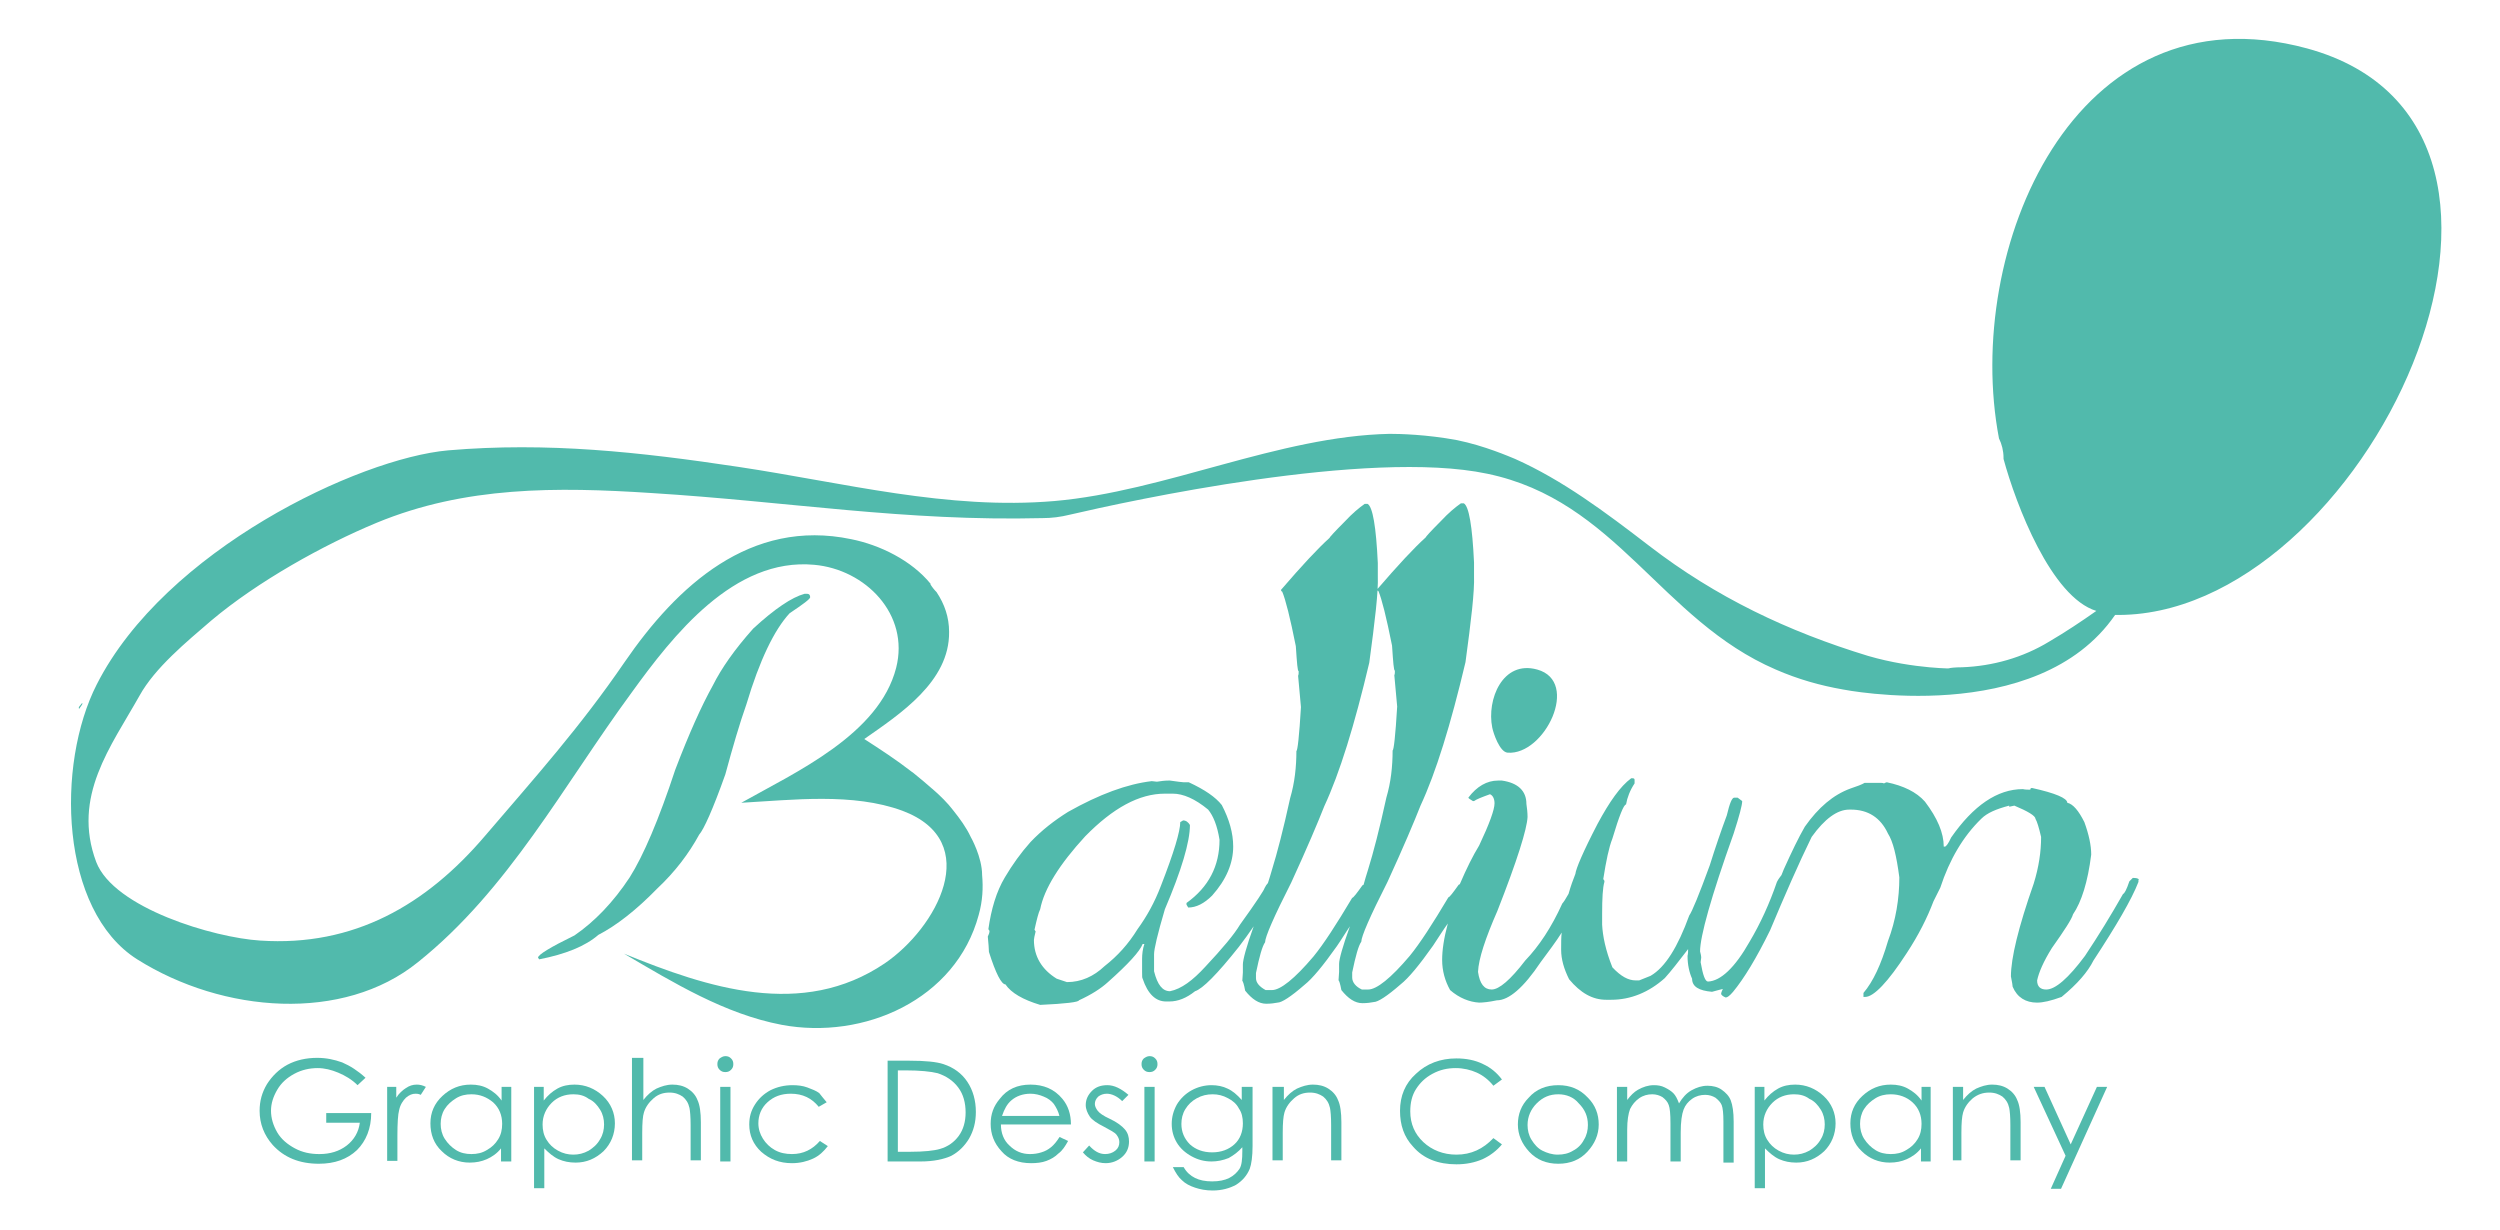 <?xml version="1.0" encoding="utf-8"?>
<!-- Generator: Adobe Illustrator 19.0.0, SVG Export Plug-In . SVG Version: 6.00 Build 0)  -->
<svg version="1.1" id="Layer_1" xmlns="http://www.w3.org/2000/svg" xmlns:xlink="http://www.w3.org/1999/xlink" x="0px" y="0px"
	 viewBox="0 0 439.1 216.1" style="enable-background:new 0 0 439.1 216.1;" xml:space="preserve">
<style type="text/css">
	.st0{fill:#51BAAC;}
</style>
<g>
	<path class="st0" d="M64.2,189.3l-1.4,1.3c-1-1-2.2-1.7-3.4-2.2c-1.2-0.5-2.4-0.8-3.6-0.8c-1.4,0-2.8,0.3-4.1,1
		c-1.3,0.7-2.3,1.6-3,2.8c-0.7,1.2-1.1,2.4-1.1,3.7c0,1.3,0.4,2.6,1.1,3.8c0.7,1.2,1.8,2.1,3.1,2.8c1.3,0.7,2.7,1,4.3,1
		c1.9,0,3.5-0.5,4.8-1.5c1.3-1,2.1-2.4,2.3-4h-5.9v-1.7h7.9c0,2.7-0.9,4.9-2.5,6.5c-1.7,1.6-3.9,2.4-6.7,2.4c-3.4,0-6.1-1.1-8.1-3.3
		c-1.5-1.7-2.3-3.7-2.3-6c0-1.7,0.4-3.2,1.3-4.7c0.9-1.4,2.1-2.6,3.6-3.4c1.5-0.8,3.3-1.2,5.2-1.2c1.6,0,3,0.3,4.4,0.8
		C61.5,187.2,62.9,188.1,64.2,189.3"/>
	<path class="st0" d="M67.8,190.9h1.8v1.9c0.5-0.8,1.1-1.3,1.7-1.7c0.6-0.4,1.2-0.6,1.9-0.6c0.5,0,1,0.1,1.6,0.4l-0.9,1.4
		c-0.4-0.2-0.7-0.2-0.9-0.2c-0.6,0-1.1,0.2-1.7,0.7c-0.5,0.5-1,1.2-1.2,2.2c-0.2,0.7-0.3,2.3-0.3,4.5v4.4h-1.8V190.9z"/>
	<path class="st0" d="M89.8,190.9V204H88v-2.3c-0.7,0.9-1.6,1.5-2.5,1.9c-0.9,0.4-1.9,0.6-3,0.6c-1.9,0-3.6-0.7-4.9-2
		c-1.4-1.3-2-3-2-4.9c0-1.9,0.7-3.5,2.1-4.8c1.4-1.3,3-2,5-2c1.1,0,2.1,0.2,3,0.7c0.9,0.5,1.7,1.1,2.4,2.1v-2.4H89.8z M82.8,192.2
		c-1,0-1.9,0.2-2.7,0.7c-0.8,0.5-1.5,1.1-2,1.9c-0.5,0.8-0.7,1.7-0.7,2.6c0,0.9,0.2,1.8,0.7,2.6c0.5,0.8,1.2,1.5,2,2
		c0.8,0.5,1.7,0.7,2.7,0.7c1,0,1.9-0.2,2.7-0.7c0.9-0.5,1.5-1.1,2-1.9c0.5-0.8,0.7-1.7,0.7-2.7c0-1.5-0.5-2.8-1.6-3.8
		C85.5,192.7,84.3,192.2,82.8,192.2"/>
	<path class="st0" d="M93.7,190.9h1.8v2.4c0.7-0.9,1.5-1.6,2.4-2.1c0.9-0.5,1.9-0.7,3-0.7c1.9,0,3.6,0.7,5,2c1.4,1.3,2.1,3,2.1,4.8
		c0,1.9-0.7,3.6-2,4.9c-1.4,1.3-3,2-4.9,2c-1.1,0-2.1-0.2-3-0.6c-0.9-0.4-1.7-1.1-2.5-1.9v7h-1.8V190.9z M100.7,192.2
		c-1.5,0-2.8,0.5-3.8,1.5c-1,1-1.6,2.3-1.6,3.8c0,1,0.2,1.9,0.7,2.7c0.5,0.8,1.1,1.4,2,1.9c0.9,0.5,1.8,0.7,2.7,0.7
		c0.9,0,1.8-0.2,2.7-0.7c0.8-0.5,1.5-1.1,2-2c0.5-0.8,0.7-1.7,0.7-2.6c0-0.9-0.2-1.8-0.7-2.6c-0.5-0.8-1.1-1.5-2-1.9
		C102.6,192.4,101.7,192.2,100.7,192.2"/>
	<path class="st0" d="M111.2,185.8h1.8v7.4c0.7-0.9,1.5-1.6,2.3-2c0.9-0.4,1.8-0.7,2.8-0.7c1,0,1.9,0.2,2.7,0.7
		c0.8,0.5,1.4,1.2,1.7,2c0.4,0.8,0.6,2.2,0.6,3.9v6.7h-1.8v-6.2c0-1.5-0.1-2.5-0.2-3c-0.2-0.9-0.6-1.5-1.2-2
		c-0.6-0.4-1.3-0.7-2.3-0.7c-1.1,0-2,0.3-2.8,1c-0.8,0.7-1.4,1.5-1.7,2.5c-0.2,0.6-0.3,1.8-0.3,3.6v4.8h-1.8V185.8z"/>
	<path class="st0" d="M127.4,185.5c0.4,0,0.7,0.1,1,0.4c0.3,0.3,0.4,0.6,0.4,1c0,0.4-0.1,0.7-0.4,1c-0.3,0.3-0.6,0.4-1,0.4
		c-0.4,0-0.7-0.1-1-0.4c-0.3-0.3-0.4-0.6-0.4-1c0-0.4,0.1-0.7,0.4-1C126.7,185.7,127,185.5,127.4,185.5 M126.5,190.9h1.8V204h-1.8
		V190.9z"/>
	<path class="st0" d="M145.2,193.6l-1.4,0.8c-1.2-1.5-2.8-2.3-4.9-2.3c-1.7,0-3,0.5-4.1,1.5c-1.1,1-1.6,2.3-1.6,3.7
		c0,1,0.3,1.9,0.8,2.7c0.5,0.8,1.2,1.5,2.1,2c0.9,0.5,1.9,0.7,3,0.7c2,0,3.6-0.8,4.9-2.3l1.4,0.9c-0.7,0.9-1.5,1.7-2.6,2.2
		c-1.1,0.5-2.3,0.8-3.7,0.8c-2.2,0-3.9-0.7-5.4-2c-1.4-1.3-2.1-2.9-2.1-4.8c0-1.3,0.3-2.4,1-3.5c0.7-1.1,1.6-1.9,2.7-2.5
		c1.2-0.6,2.5-0.9,3.9-0.9c0.9,0,1.8,0.1,2.6,0.4c0.8,0.3,1.6,0.6,2.1,1C144.2,192.4,144.7,193,145.2,193.6"/>
	<path class="st0" d="M155.9,204v-17.7h3.8c2.8,0,4.8,0.2,6,0.6c1.8,0.6,3.2,1.6,4.2,3.1c1,1.5,1.5,3.3,1.5,5.3
		c0,1.8-0.4,3.3-1.2,4.7c-0.8,1.3-1.8,2.3-3.1,3c-1.3,0.6-3.1,1-5.4,1H155.9z M157.7,202.3h2.1c2.5,0,4.3-0.2,5.3-0.5
		c1.4-0.4,2.5-1.2,3.3-2.3c0.8-1.1,1.2-2.5,1.2-4.1c0-1.7-0.4-3.2-1.3-4.4c-0.9-1.2-2.1-2-3.6-2.5c-1.2-0.3-3.1-0.5-5.7-0.5h-1.3
		V202.3z"/>
	<path class="st0" d="M186.1,199.7l1.5,0.7c-0.5,0.9-1,1.7-1.7,2.2c-0.6,0.6-1.3,1-2.1,1.3c-0.8,0.3-1.7,0.4-2.7,0.4
		c-2.2,0-4-0.7-5.2-2.1c-1.3-1.4-1.9-3-1.9-4.8c0-1.7,0.5-3.1,1.6-4.4c1.3-1.7,3.1-2.5,5.4-2.5c2.3,0,4.2,0.8,5.6,2.5
		c1,1.2,1.5,2.7,1.5,4.5h-12.3c0,1.5,0.5,2.8,1.5,3.7c1,1,2.2,1.5,3.6,1.5c0.7,0,1.4-0.1,2-0.3c0.7-0.2,1.2-0.5,1.7-0.9
		C185.1,201.1,185.6,200.5,186.1,199.7 M186.1,196.1c-0.2-0.9-0.6-1.6-1-2.2c-0.4-0.5-1-1-1.8-1.3c-0.7-0.3-1.5-0.5-2.3-0.5
		c-1.3,0-2.5,0.4-3.4,1.2c-0.7,0.6-1.2,1.5-1.6,2.7H186.1z"/>
	<path class="st0" d="M198.2,192.3l-1.1,1.1c-0.9-0.9-1.9-1.3-2.7-1.3c-0.6,0-1.1,0.2-1.5,0.5c-0.4,0.4-0.6,0.8-0.6,1.3
		c0,0.4,0.2,0.8,0.5,1.2c0.3,0.4,1,0.9,2.1,1.4c1.3,0.6,2.2,1.3,2.7,1.9c0.5,0.6,0.7,1.3,0.7,2.1c0,1.1-0.4,2-1.2,2.7
		c-0.8,0.7-1.8,1.1-2.9,1.1c-0.8,0-1.5-0.2-2.2-0.5c-0.7-0.3-1.3-0.8-1.8-1.4l1.1-1.2c0.9,1,1.8,1.5,2.8,1.5c0.7,0,1.3-0.2,1.8-0.6
		c0.5-0.4,0.7-0.9,0.7-1.5c0-0.5-0.2-0.9-0.5-1.3c-0.3-0.4-1.1-0.8-2.2-1.4c-1.2-0.6-2.1-1.2-2.5-1.8c-0.4-0.6-0.7-1.3-0.7-2
		c0-1,0.4-1.8,1.1-2.5c0.7-0.7,1.6-1,2.7-1C195.7,190.6,196.9,191.2,198.2,192.3"/>
	<path class="st0" d="M201.9,185.5c0.4,0,0.7,0.1,1,0.4c0.3,0.3,0.4,0.6,0.4,1c0,0.4-0.1,0.7-0.4,1c-0.3,0.3-0.6,0.4-1,0.4
		c-0.4,0-0.7-0.1-1-0.4c-0.3-0.3-0.4-0.6-0.4-1c0-0.4,0.1-0.7,0.4-1C201.2,185.7,201.5,185.5,201.9,185.5 M201,190.9h1.8V204H201
		V190.9z"/>
	<path class="st0" d="M218.2,190.9h1.8v10.4c0,1.8-0.2,3.2-0.5,4c-0.5,1.2-1.3,2.1-2.4,2.8c-1.1,0.6-2.5,1-4.1,1
		c-1.2,0-2.2-0.2-3.1-0.5c-0.9-0.3-1.7-0.7-2.3-1.3c-0.6-0.5-1.1-1.3-1.6-2.3h1.9c0.5,0.9,1.2,1.5,2,1.9c0.8,0.4,1.8,0.6,3,0.6
		c1.2,0,2.2-0.2,3-0.6c0.8-0.4,1.4-1,1.8-1.6c0.4-0.6,0.5-1.7,0.5-3.1v-0.7c-0.7,0.8-1.5,1.4-2.4,1.9c-1,0.4-2,0.6-3,0.6
		c-1.3,0-2.4-0.3-3.5-0.9c-1.1-0.6-2-1.4-2.6-2.4c-0.6-1-0.9-2.1-0.9-3.3s0.3-2.3,0.9-3.4c0.6-1,1.5-1.9,2.6-2.5
		c1.1-0.6,2.3-0.9,3.5-0.9c1,0,2,0.2,2.8,0.6c0.9,0.4,1.7,1.1,2.5,2V190.9z M213,192.2c-1,0-1.9,0.2-2.8,0.7c-0.9,0.5-1.5,1.1-2,1.9
		c-0.5,0.8-0.7,1.7-0.7,2.6c0,1.4,0.5,2.6,1.5,3.6c1,0.9,2.3,1.4,3.9,1.4c1.6,0,2.9-0.5,3.9-1.4c1-0.9,1.5-2.2,1.5-3.7
		c0-1-0.2-1.9-0.7-2.6c-0.4-0.8-1.1-1.4-1.9-1.8C214.8,192.4,213.9,192.2,213,192.2"/>
	<path class="st0" d="M223.7,190.9h1.8v2.3c0.7-0.9,1.5-1.6,2.3-2c0.9-0.4,1.8-0.7,2.8-0.7c1,0,1.9,0.2,2.7,0.7
		c0.8,0.5,1.4,1.2,1.7,2c0.4,0.8,0.6,2.2,0.6,3.9v6.7h-1.8v-6.2c0-1.5-0.1-2.5-0.2-3c-0.2-0.9-0.6-1.5-1.2-2
		c-0.6-0.4-1.3-0.7-2.3-0.7c-1.1,0-2,0.3-2.8,1c-0.8,0.7-1.4,1.5-1.7,2.5c-0.2,0.7-0.3,1.8-0.3,3.6v4.8h-1.8V190.9z"/>
	<path class="st0" d="M263.8,189.6l-1.5,1.1c-0.8-1-1.8-1.8-2.9-2.3c-1.1-0.5-2.4-0.8-3.7-0.8c-1.5,0-2.8,0.3-4.1,1
		c-1.3,0.7-2.2,1.6-2.9,2.7c-0.7,1.1-1,2.4-1,3.9c0,2.2,0.8,4,2.3,5.4c1.5,1.4,3.5,2.2,5.8,2.2c2.6,0,4.7-1,6.5-2.9l1.5,1.1
		c-0.9,1.1-2.1,2-3.4,2.6c-1.4,0.6-2.9,0.9-4.6,0.9c-3.2,0-5.8-1-7.6-3.1c-1.6-1.7-2.3-3.8-2.3-6.3c0-2.6,0.9-4.8,2.8-6.5
		c1.9-1.8,4.3-2.7,7.1-2.7c1.7,0,3.3,0.3,4.7,1C261.8,187.5,262.9,188.4,263.8,189.6"/>
	<path class="st0" d="M273.7,190.6c2.1,0,3.8,0.7,5.2,2.2c1.3,1.3,1.9,2.9,1.9,4.7c0,1.8-0.7,3.4-2,4.8c-1.3,1.4-3,2.1-5.1,2.1
		c-2.1,0-3.8-0.7-5.1-2.1c-1.3-1.4-2-3-2-4.8c0-1.8,0.6-3.4,1.9-4.7C269.8,191.3,271.6,190.6,273.7,190.6 M273.7,192.2
		c-1.5,0-2.7,0.5-3.8,1.6c-1,1-1.6,2.3-1.6,3.8c0,0.9,0.2,1.8,0.7,2.6c0.5,0.8,1.1,1.5,1.9,1.9c0.8,0.4,1.7,0.7,2.7,0.7
		c1,0,1.9-0.2,2.7-0.7c0.8-0.4,1.5-1.1,1.9-1.9c0.5-0.8,0.7-1.7,0.7-2.6c0-1.5-0.5-2.7-1.6-3.8C276.4,192.7,275.1,192.2,273.7,192.2
		"/>
	<path class="st0" d="M284,190.9h1.8v2.3c0.6-0.8,1.2-1.4,1.9-1.8c0.9-0.5,1.8-0.8,2.8-0.8c0.7,0,1.3,0.1,1.9,0.4
		c0.6,0.3,1.1,0.6,1.5,1c0.4,0.4,0.7,1,1,1.8c0.6-1,1.3-1.8,2.2-2.3c0.9-0.5,1.8-0.8,2.8-0.8c0.9,0,1.8,0.2,2.5,0.7
		c0.7,0.5,1.3,1.1,1.6,1.9c0.3,0.8,0.5,2,0.5,3.7v7.2h-1.8v-7.2c0-1.4-0.1-2.4-0.3-2.9c-0.2-0.5-0.6-0.9-1.1-1.3
		c-0.5-0.3-1.1-0.5-1.8-0.5c-0.8,0-1.6,0.2-2.3,0.7c-0.7,0.5-1.2,1.1-1.5,1.9c-0.3,0.8-0.5,2.1-0.5,4v5.1h-1.8v-6.7
		c0-1.6-0.1-2.7-0.3-3.2c-0.2-0.6-0.6-1-1.1-1.4c-0.5-0.3-1.1-0.5-1.8-0.5c-0.8,0-1.6,0.2-2.3,0.7c-0.7,0.5-1.2,1.1-1.6,1.9
		c-0.3,0.8-0.5,2-0.5,3.6v5.6H284V190.9z"/>
	<path class="st0" d="M308.1,190.9h1.8v2.4c0.7-0.9,1.5-1.6,2.4-2.1c0.9-0.5,1.9-0.7,3-0.7c1.9,0,3.6,0.7,5,2c1.4,1.3,2.1,3,2.1,4.8
		c0,1.9-0.7,3.6-2,4.9c-1.4,1.3-3,2-4.9,2c-1.1,0-2.1-0.2-3-0.6c-0.9-0.4-1.7-1.1-2.5-1.9v7h-1.8V190.9z M315.1,192.2
		c-1.5,0-2.8,0.5-3.8,1.5c-1,1-1.6,2.3-1.6,3.8c0,1,0.2,1.9,0.7,2.7c0.5,0.8,1.1,1.4,2,1.9c0.9,0.5,1.8,0.7,2.7,0.7
		c0.9,0,1.8-0.2,2.7-0.7c0.8-0.5,1.5-1.1,2-2c0.5-0.8,0.7-1.7,0.7-2.6c0-0.9-0.2-1.8-0.7-2.6c-0.5-0.8-1.1-1.5-2-1.9
		C317,192.4,316.1,192.2,315.1,192.2"/>
	<path class="st0" d="M339.1,190.9V204h-1.7v-2.3c-0.7,0.9-1.6,1.5-2.5,1.9c-0.9,0.4-1.9,0.6-3,0.6c-1.9,0-3.6-0.7-4.9-2
		c-1.4-1.3-2-3-2-4.9c0-1.9,0.7-3.5,2.1-4.8c1.4-1.3,3-2,5-2c1.1,0,2.1,0.2,3,0.7c0.9,0.5,1.7,1.1,2.4,2.1v-2.4H339.1z M332.1,192.2
		c-1,0-1.9,0.2-2.7,0.7c-0.8,0.5-1.5,1.1-2,1.9c-0.5,0.8-0.7,1.7-0.7,2.6c0,0.9,0.2,1.8,0.7,2.6c0.5,0.8,1.2,1.5,2,2
		c0.8,0.5,1.7,0.7,2.7,0.7c1,0,1.9-0.2,2.7-0.7c0.9-0.5,1.5-1.1,2-1.9c0.5-0.8,0.7-1.7,0.7-2.7c0-1.5-0.5-2.8-1.6-3.8
		C334.9,192.7,333.6,192.2,332.1,192.2"/>
	<path class="st0" d="M343,190.9h1.8v2.3c0.7-0.9,1.5-1.6,2.3-2c0.9-0.4,1.8-0.7,2.8-0.7c1,0,1.9,0.2,2.7,0.7c0.8,0.5,1.4,1.2,1.7,2
		c0.4,0.8,0.6,2.2,0.6,3.9v6.7h-1.8v-6.2c0-1.5-0.1-2.5-0.2-3c-0.2-0.9-0.6-1.5-1.2-2c-0.6-0.4-1.3-0.7-2.3-0.7c-1.1,0-2,0.3-2.9,1
		c-0.8,0.7-1.4,1.5-1.7,2.5c-0.2,0.7-0.3,1.8-0.3,3.6v4.8H343V190.9z"/>
	<polygon class="st0" points="357.2,190.9 359.1,190.9 363.7,201 368.3,190.9 370.1,190.9 362,208.8 360.2,208.8 362.8,203 	"/>
</g>
<g>
	<path class="st0" d="M374.8,154.2l-0.2,0l-0.6,0.6c-0.5,1.5-0.9,2.2-1.1,2.2c-2.1,3.7-4.3,7.3-6.7,10.9c-2.9,3.9-5.2,5.9-6.8,5.9
		c-1,0-1.6-0.5-1.6-1.6c0.3-1.4,1.1-3.3,2.6-5.7c2.2-3.1,3.5-5.1,3.7-5.9c1.5-2.2,2.6-5.7,3.2-10.5c0-1.6-0.4-3.5-1.2-5.7
		c-1-2-2-3.2-3-3.4c0-0.8-2.1-1.7-6.2-2.6c-0.2,0-0.3,0.1-0.3,0.3c-0.4,0-0.9,0-1.3-0.1c-4.5,0-8.7,2.9-12.6,8.5
		c-0.5,1.1-0.9,1.6-1.1,1.6l-0.2,0c0-2.4-1.1-5-3.3-7.9c-1.5-1.7-3.8-2.8-6.7-3.4c-0.1,0-0.3,0.1-0.5,0.2c-0.2-0.1-0.4-0.1-0.7-0.1
		l-2.7,0c-0.5,0.3-1.3,0.6-2.5,1c-3,1.1-5.6,3.3-8,6.7c-1.1,1.9-2.3,4.4-3.7,7.5l-0.4,1c-0.2,0.3-0.5,0.6-0.8,1.2
		c-1.3,3.8-2.9,7.3-4.8,10.5c-2.6,4.6-5.1,6.9-7.3,7c-0.5,0-0.9-1.1-1.3-3.4l0.1-0.8c0-0.3-0.1-0.7-0.2-1.1c0-2.6,1.9-9.5,5.9-20.7
		c1-3.1,1.5-5,1.5-5.7l-0.8-0.6l-0.6,0c-0.4,0-0.8,1-1.3,3.1c-1,2.7-2,5.6-3,8.8c-1.9,5.2-3.1,8.1-3.6,8.8c-2,5.5-4.2,9.1-6.8,10.6
		l-2,0.8l-0.6,0c-1.3,0-2.6-0.7-4.1-2.3c-1.2-3-1.7-5.5-1.8-7.5l0-1.8c0-2.8,0.1-4.7,0.4-5.7v-0.2l-0.2-0.3c0.5-3.2,1-5.6,1.6-7.1
		c1.2-4,2-6,2.4-6c0.2-1.2,0.7-2.5,1.5-3.7l0-0.6c0-0.2-0.1-0.3-0.3-0.3l-0.3,0c-1.9,1.4-3.8,4.1-5.9,8c-2.6,5-3.8,7.9-3.9,8.8
		c-0.4,1-0.8,2.1-1.2,3.5c-0.5,0.9-0.9,1.5-1.1,1.7c-1.9,4.2-4.1,7.5-6.5,10c-2.6,3.4-4.6,5.1-5.9,5.1c-1.3,0-2.1-1-2.4-3.1
		c0.1-2.3,1.3-5.9,3.4-10.7c3.5-8.9,5.2-14.4,5.3-16.5c0-0.8-0.1-1.6-0.2-2.3c0-2.3-1.5-3.7-4.3-4.1l-0.7,0c-1.9,0-3.7,1-5.2,3
		c0,0.1,0.3,0.3,0.8,0.6h0.2c0.4-0.3,1.4-0.7,2.8-1.2c0.5,0.2,0.8,0.8,0.8,1.6c0,1.1-0.9,3.6-2.7,7.4c-1.1,1.8-2.2,4-3.4,6.8
		l-0.2,0.1c-1,1.4-1.6,2.2-1.8,2.2c-2.8,4.7-5,8.1-6.8,10.3c-3.3,3.9-5.8,5.9-7.3,5.9l-1.1,0c-1.1-0.5-1.7-1.3-1.7-2.1l0-0.9
		c0.6-2.9,1.1-4.7,1.6-5.4c0-0.9,1.5-4.4,4.6-10.5c2.8-6.1,4.7-10.6,5.8-13.4c2.7-5.8,5.3-14.2,7.9-25.2c1-7.4,1.6-12.4,1.5-15.2
		l0-2.3c-0.3-6.4-0.9-9.9-1.8-10.4l-0.5,0c-1,0.7-2.2,1.7-3.5,3.1c-1.8,1.8-2.7,2.8-2.7,2.9c-2,1.8-4.8,4.8-8.5,9.1
		c0,0.2,0.1,0.3,0.2,0.3c0.6,1.4,1.4,4.6,2.4,9.6c0.2,3,0.3,4.4,0.5,4.4c0,0.3,0,0.6-0.1,0.8l0.5,5.5c-0.3,5.1-0.6,7.7-0.8,7.7
		c0,2.8-0.3,5.6-1.1,8.3c-1.2,5.5-2.3,9.7-3.2,12.6c-0.3,1-0.6,1.9-0.8,2.7l-0.2,0.1c-1,1.4-1.6,2.2-1.8,2.2
		c-2.8,4.7-5,8.1-6.8,10.3c-3.3,3.9-5.8,5.9-7.3,5.9l-1.1,0c-1.1-0.6-1.7-1.3-1.7-2.1l0-0.9c0.6-2.9,1.1-4.7,1.6-5.4
		c0-0.9,1.5-4.4,4.6-10.5c2.8-6.1,4.7-10.6,5.8-13.4c2.7-5.8,5.3-14.2,7.9-25.2c1-7.4,1.6-12.4,1.5-15.2l0-2.3
		c-0.3-6.4-0.9-9.9-1.8-10.4l-0.5,0c-1,0.7-2.2,1.7-3.5,3.1c-1.8,1.8-2.7,2.8-2.7,2.9c-2,1.8-4.8,4.8-8.5,9.1c0,0.2,0.1,0.3,0.2,0.3
		c0.6,1.4,1.4,4.6,2.4,9.6c0.2,3,0.3,4.4,0.5,4.4c0,0.3,0,0.6-0.1,0.8l0.5,5.5c-0.3,5.1-0.6,7.7-0.8,7.7c0,2.8-0.3,5.6-1.1,8.3
		c-1.2,5.5-2.3,9.7-3.2,12.6c-0.2,0.8-0.5,1.6-0.7,2.3c-0.2,0.2-0.4,0.5-0.6,0.9c0,0.2-1.4,2.4-4.3,6.4c-1,1.7-3.1,4.2-6.1,7.4
		c-2.2,2.4-4.2,3.9-6.2,4.3c-1.3,0-2.2-1.1-2.8-3.5l0-3c0-0.9,0.6-3.5,1.9-7.9c2.9-6.8,4.4-11.8,4.4-14.8c-0.3-0.5-0.7-0.8-1.2-0.8
		l-0.5,0.3c0,1.6-1.1,5.3-3.4,11.2c-1.1,2.9-2.5,5.4-4.1,7.6c-1.6,2.6-3.5,4.7-5.8,6.5c-1.9,1.8-4.1,2.8-6.6,2.8l-1.8-0.6
		c-2.6-1.6-4-3.9-4-6.8c0-0.2,0.1-0.7,0.3-1.5l-0.2-0.3c0.4-1.8,0.7-3,1-3.6c0.7-3.6,3.4-7.9,7.9-12.8c4.9-5,9.5-7.5,14-7.5l1.4,0
		c1.8,0,3.9,0.9,6.2,2.8c0.9,1.1,1.6,2.8,2,5.3c0,4.6-1.9,8.3-5.8,11.1l0,0.3l0.3,0.5c1.4,0,2.8-0.7,4.2-2.1
		c2.5-2.8,3.7-5.7,3.7-8.6c0-2.4-0.7-4.8-2-7.3c-1.1-1.4-3-2.7-5.8-4l-0.9,0c-0.2,0-1-0.1-2.4-0.3l-0.3,0c-0.7,0-1.3,0.1-2,0.2
		l-0.9-0.1c-4.3,0.5-9.2,2.3-14.7,5.4c-2.4,1.5-4.6,3.2-6.6,5.3c-1.7,1.9-3.2,4-4.5,6.2c-1.5,2.5-2.4,5.6-2.9,9.1l0.2,0.3
		c0,0.3-0.1,0.6-0.3,1c0.1,1.2,0.2,2.1,0.2,2.7c1.2,3.8,2.2,5.7,2.9,5.7c1,1.5,3.1,2.7,6.1,3.6c4.5-0.2,6.8-0.5,6.8-0.8
		c2.2-1,3.9-2.1,5.1-3.2c3.6-3.2,5.6-5.4,6.1-6.7l0.3,0c-0.3,0.9-0.4,1.8-0.4,2.6l0,2.3c0,0.7,0,1.1,0.1,1.2c0.9,2.7,2.3,4,4.1,4
		l0.6,0c1.5,0,3-0.6,4.5-1.8c1.3-0.4,3.9-3,7.7-7.8c0.9-1.2,1.8-2.4,2.6-3.6c-1.3,3.6-1.9,5.9-1.9,6.7l0,1.4l-0.1,1.5
		c0.1,0,0.3,0.6,0.5,1.7c1.2,1.5,2.4,2.3,3.7,2.3c0.8,0,1.5-0.1,2-0.2c0.7,0,2.3-1,4.7-3.1c1.4-1.1,3.3-3.4,5.7-6.8
		c0.9-1.3,1.6-2.5,2.3-3.5c-1.3,3.6-1.9,5.8-1.9,6.6l0,1.4l-0.1,1.5c0.1,0,0.3,0.6,0.5,1.7c1.2,1.5,2.4,2.3,3.7,2.3
		c0.8,0,1.5-0.1,2-0.2c0.7,0,2.3-1,4.7-3.1c1.4-1.1,3.3-3.4,5.7-6.8c1-1.5,1.8-2.8,2.6-3.9c-0.7,2.6-1,4.7-1,6.4
		c0,1.9,0.5,3.7,1.4,5.3c1.6,1.4,3.4,2.1,5.1,2.2c0.6,0,1.7-0.1,3.1-0.4c2.1,0,4.7-2.2,7.7-6.7c1.4-1.9,2.7-3.6,3.7-5.2
		c-0.1,0.8-0.1,1.8-0.1,3c0,1.7,0.5,3.4,1.4,5.2c2,2.4,4.1,3.6,6.5,3.6l0.9,0c3.4,0,6.6-1.3,9.4-3.8c1.1-1.2,2.4-2.9,4.1-5.1
		c0,0.4,0,0.8-0.1,1.2c0,1.5,0.3,2.9,0.8,4c0,1.4,1.2,2.1,3.5,2.3c1-0.3,1.6-0.4,1.9-0.5c-0.2,0.4-0.3,0.7-0.3,0.9
		c0.1,0.2,0.3,0.4,0.8,0.6c0.3,0,0.7-0.3,1.3-1c1.9-2.3,4.1-5.9,6.5-10.8c2.6-6.2,5-11.7,7.3-16.4c2.3-3.2,4.5-4.8,6.6-4.8h0.3
		c3,0,5.2,1.4,6.5,4.2c0.9,1.4,1.5,3.9,2,7.7c0,3.7-0.6,7.5-2,11.2c-1.2,4.1-2.6,7.1-4.3,9.1l0,0.7l0.3,0c1.5,0,4-2.6,7.3-7.7
		c2.1-3.2,3.6-6.2,4.7-9.1l1.2-2.4c1.6-4.9,4-9,7.2-12.1c1-1,2.6-1.7,4.9-2.3l0,0.2l0.9-0.2c2.4,1,3.7,1.8,3.7,2.3
		c0.3,0.5,0.6,1.5,1,3.2c0,2.6-0.4,5.3-1.3,8.2c-2.7,7.7-4,13.1-4,16.3c0.2,1,0.3,1.6,0.3,1.8c0.8,1.9,2.3,2.8,4.3,2.8
		c1,0,2.4-0.3,4.3-1c2.8-2.3,4.6-4.4,5.6-6.4c4-6.1,6.7-10.7,7.9-13.8l0-0.3C375.8,154.4,375.4,154.2,374.8,154.2z"/>
	<path class="st0" d="M264.8,132.2c6.5,0.5,12.8-12.5,5.2-14.6c-6.1-1.7-8.9,5.3-7.9,10.2C262.3,128.8,263.4,132.1,264.8,132.2z"/>
	<path class="st0" d="M122.8,146.6c0.8-0.9,2.4-4.4,4.6-10.6c1.3-4.8,2.5-8.9,3.7-12.3c2.3-7.7,4.9-13.1,7.6-16
		c2.4-1.6,3.6-2.5,3.6-2.8c0-0.4-0.2-0.6-0.5-0.6l-0.5,0c-2.2,0.6-5.2,2.6-9,6.1c-3.3,3.7-5.6,7-7.1,10c-2,3.6-4.2,8.5-6.6,14.8
		c-2.9,8.8-5.6,15.1-8,18.9c-2.9,4.4-6.2,7.8-9.7,10.2c-4.3,2.1-6.4,3.4-6.4,3.9l0.2,0.3c4.6-0.9,8.1-2.3,10.4-4.3
		c3.1-1.6,6.6-4.3,10.3-8.1C118.6,153.1,121,149.9,122.8,146.6z"/>
	<path class="st0" d="M14.5,123.6l-0.1-0.1L14,124c-0.2,0.2-0.2,0.4-0.1,0.5C14.2,124.1,14.4,123.8,14.5,123.6z"/>
	<path class="st0" d="M405.2,8.5C364.2-2.6,344.8,44,351.1,77c0.5,1,0.8,2.2,0.8,3.4l0,0.2c2.2,8.1,8.4,24.3,16.3,26.7
		c-2.7,1.9-5.4,3.7-8.3,5.4c-4.6,2.8-9.9,4.3-15.3,4.5c-1.2,0-2.1,0.1-2.4,0.2c1.7,0-5.9,0.2-14.1-2.2
		c-14.1-4.3-26.7-10.3-38.4-19.3c-7.8-6-15.3-11.6-23.6-15.3c-1-0.4-5.3-2.3-10.2-3.3c-5.4-1-10.1-1.1-11.8-1.1
		c-19.5,0.4-39.4,10.1-58.9,11.8c-18.8,1.6-36.9-3.2-55.5-6c-17.3-2.6-33.5-4.4-51-2.9C63,80.5,29,96.6,17,120.2
		c-7.2,14.1-6.5,39.7,7.1,48.3c15.1,9.5,36.2,11.1,49.3,0.5c15.9-12.7,25.6-31.1,37.5-47.3c7.3-10.1,18-23.8,32.1-22.5
		c9,0.8,16.8,8.7,14.4,18.1c-3,11.7-17.6,18.3-27.2,23.7c9-0.5,19.6-1.8,28.3,1.4c14.4,5.4,6,20.6-3.1,26.8
		c-14.5,9.8-31.1,4.3-45.8-1.7c8.7,5.1,17.7,10.6,27.7,12.5c14.4,2.7,30.6-4.4,34.6-19.3c0.7-2.5,0.8-4.8,0.6-7c0,0,0,0,0,0
		c0-3.2-2-6.7-2-6.7l0,0c-0.8-1.7-1.9-3.2-3.1-4.7c0,0,0,0,0,0c-0.9-1.2-2.3-2.6-3.7-3.8c0,0,0,0,0.1,0.1c-1-0.9-2.1-1.8-3.2-2.7
		c-0.2-0.2-0.4-0.3-0.4-0.3l0,0c-2.7-2.1-5.6-4-8.4-5.8c6.3-4.4,15-10.1,14.9-18.8c0-2.6-0.8-4.9-2.2-7c-0.4-0.4-0.8-0.9-1.1-1.4
		l0.1,0c-3.4-4.2-9-6.9-14-7.9c-17.7-3.7-30.6,8.2-39.8,21.6c-7.8,11.4-15.6,20.1-24.5,30.5c-10.3,12.1-23,19.5-39.5,18.4
		c-8.1-0.5-25.7-5.7-28.8-13.8c-4.3-11.5,2.6-20.3,7.6-29.2c2.7-4.9,8.3-9.5,12.6-13.2c8.2-6.9,19.7-13.3,29.1-17.2
		c15.5-6.4,31.5-6.3,48.3-5.2c24.1,1.5,44.4,5,68.6,4.4c1.6,0,3.2-0.2,4.8-0.6c10.3-2.4,52.4-11.6,73.3-7.2
		c22.7,4.7,30.5,25.7,50.7,34.4c3.9,1.7,7.8,2.8,11.8,3.5l0,0c0,0,34.1,6.8,47.8-13.1l-0.3,0C415.1,109.1,456.2,22.4,405.2,8.5z"/>
</g>
</svg>
